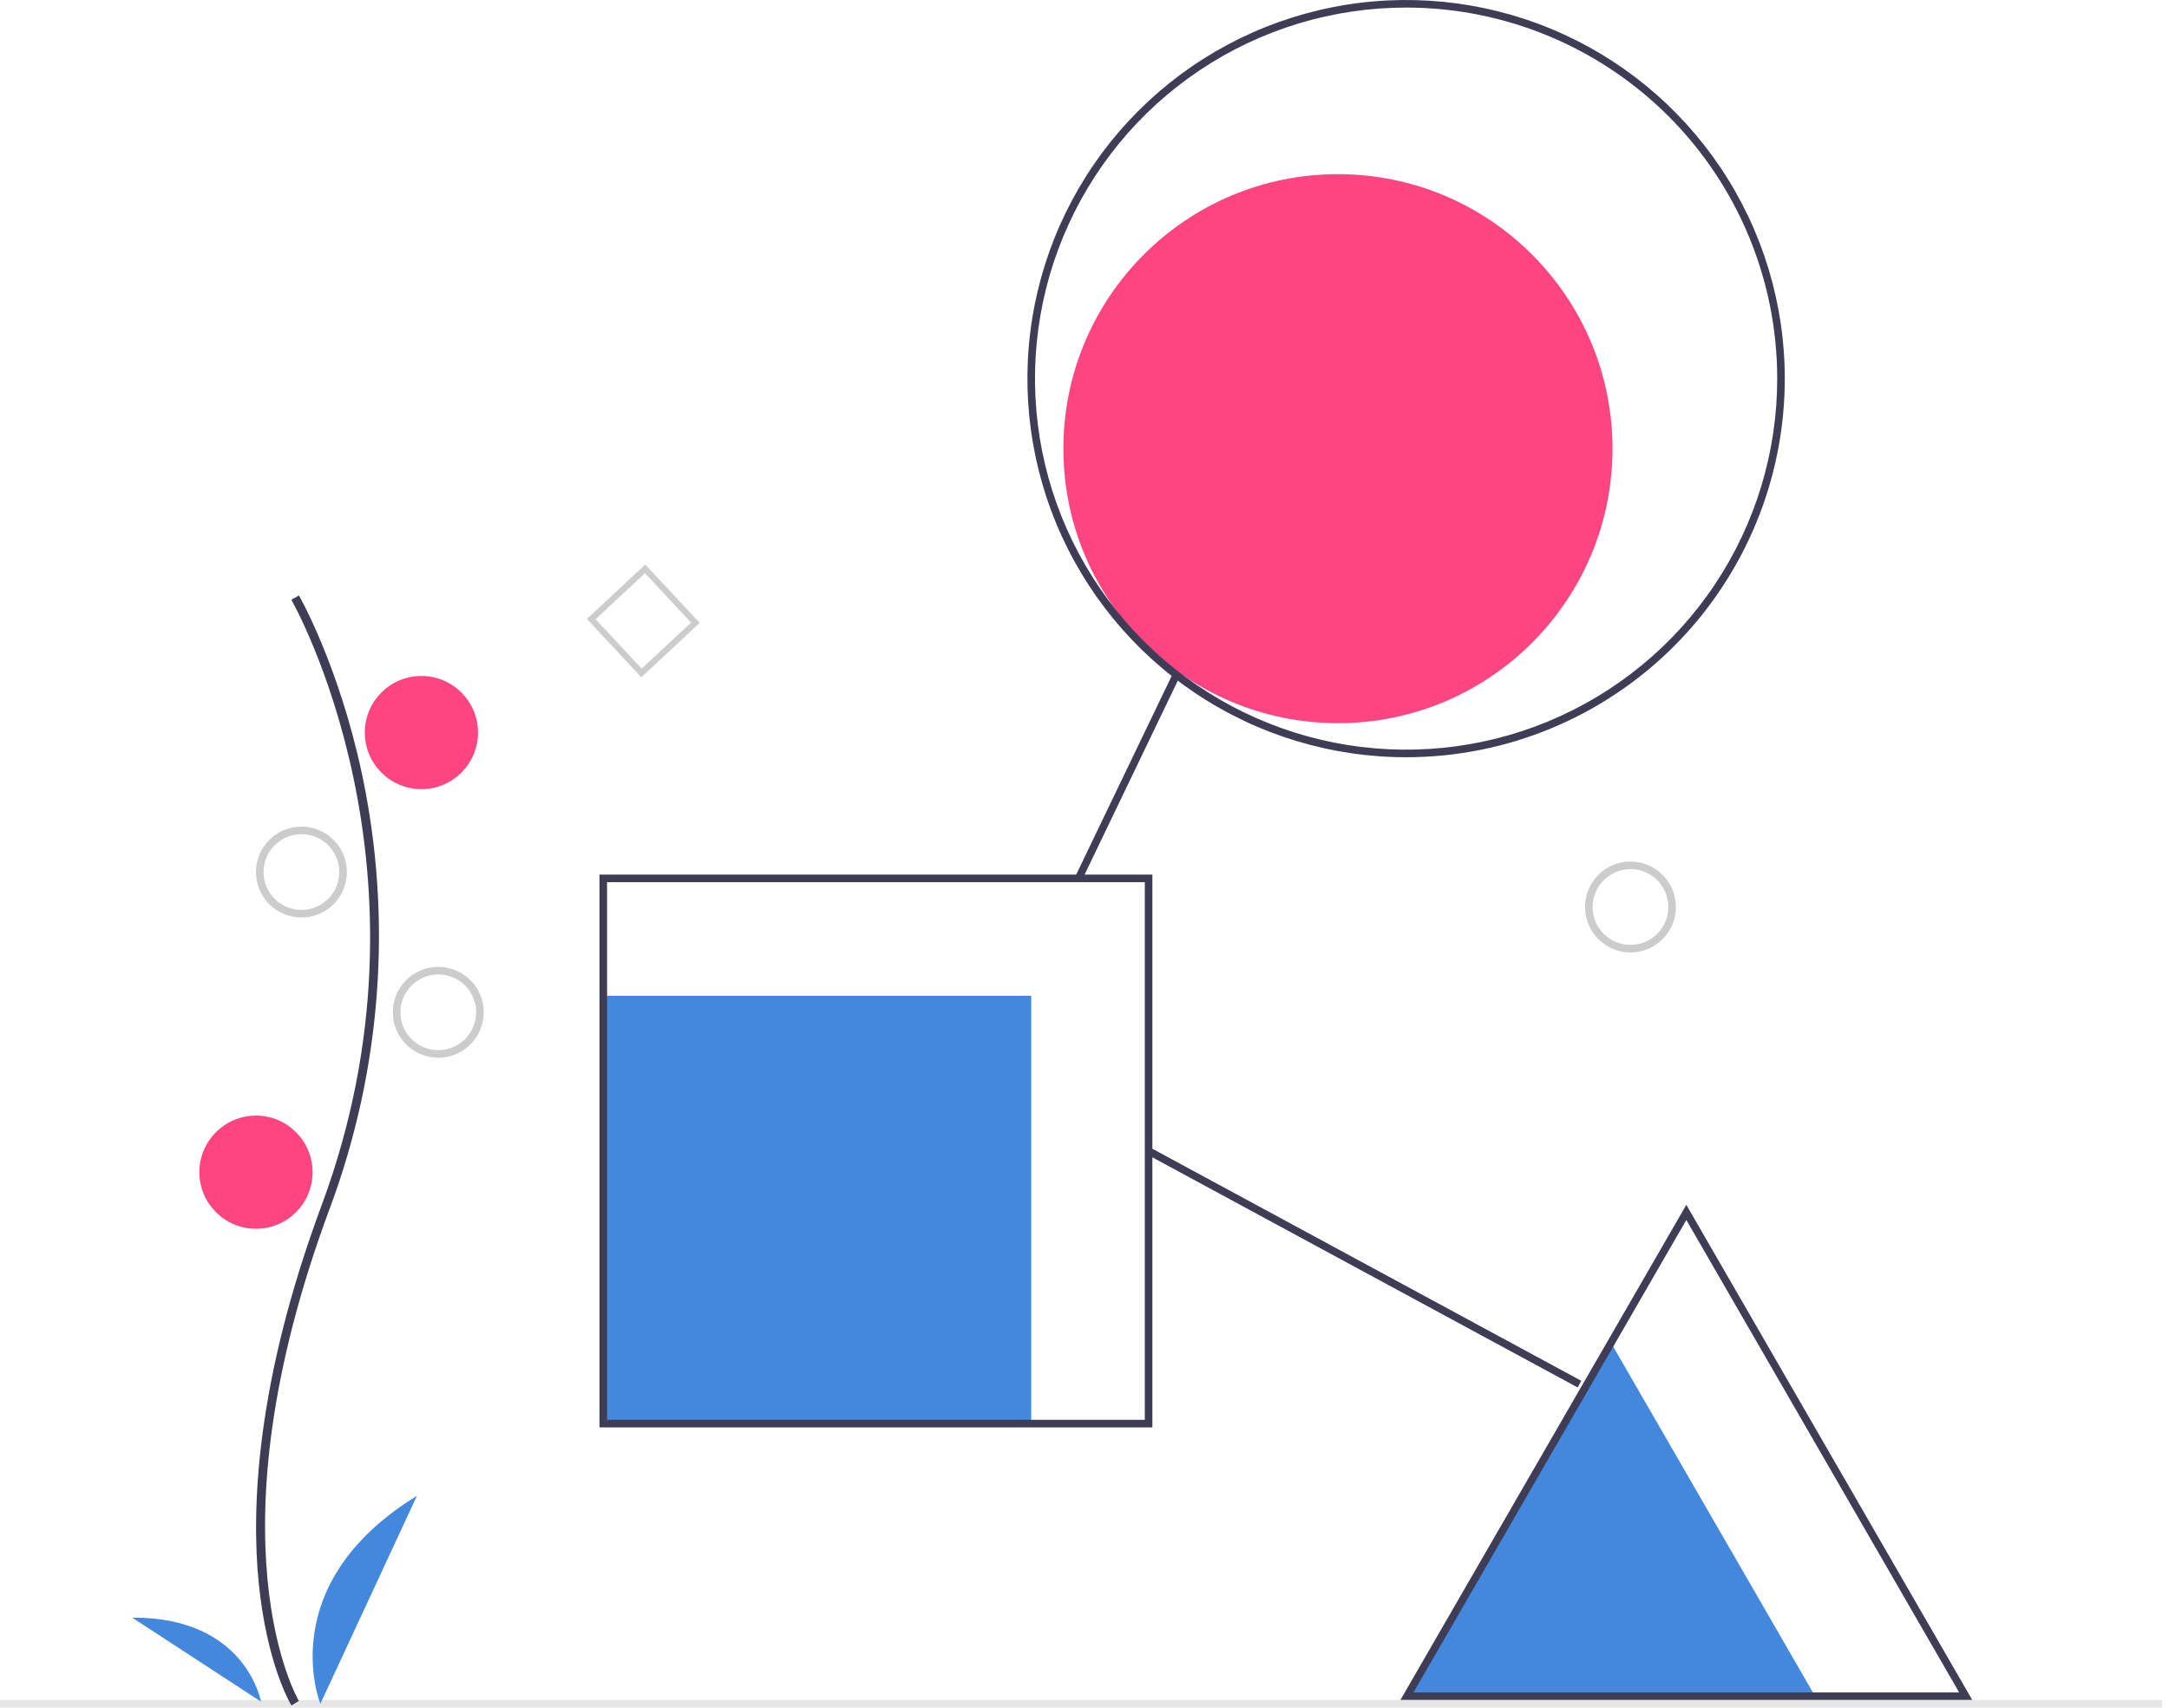 <svg width="254" height="200" viewBox="0 0 254 200" fill="none" xmlns="http://www.w3.org/2000/svg">
<path d="M188.657 157.278L200.606 177.974L212.555 198.669H164.76L176.708 177.974L188.657 157.278Z" fill="#4388DD"/>
<path d="M120.759 116.629H70.648V166.74H120.759V116.629Z" fill="#4388DD"/>
<path d="M156.679 84.701C174.435 84.701 188.829 70.306 188.829 52.55C188.829 34.794 174.435 20.399 156.679 20.399C138.922 20.399 124.528 34.794 124.528 52.55C124.528 70.306 138.922 84.701 156.679 84.701Z" fill="#FF4581"/>
<path d="M185.614 106.233C185.614 105.181 185.926 104.152 186.511 103.277C187.096 102.402 187.927 101.719 188.899 101.317C189.872 100.914 190.942 100.809 191.974 101.014C193.006 101.219 193.955 101.726 194.699 102.47C195.443 103.214 195.95 104.163 196.155 105.195C196.36 106.227 196.255 107.297 195.852 108.27C195.45 109.242 194.767 110.073 193.892 110.658C193.017 111.243 191.988 111.555 190.936 111.555C189.525 111.555 188.171 110.994 187.173 109.996C186.175 108.998 185.614 107.644 185.614 106.233ZM186.501 106.233C186.501 107.11 186.761 107.968 187.249 108.697C187.736 109.426 188.429 109.995 189.239 110.33C190.049 110.666 190.941 110.754 191.801 110.583C192.661 110.411 193.451 109.989 194.072 109.369C194.692 108.749 195.114 107.959 195.285 107.098C195.456 106.238 195.369 105.346 195.033 104.536C194.697 103.726 194.129 103.033 193.4 102.546C192.67 102.059 191.813 101.799 190.936 101.799C189.76 101.799 188.632 102.266 187.8 103.097C186.969 103.929 186.501 105.057 186.501 106.233Z" fill="#CCCCCC"/>
<path d="M75.104 79.329L68.729 72.494L75.566 66.12L81.941 72.955L75.104 79.329ZM69.745 72.53L75.142 78.315L80.925 72.92L75.531 67.137L69.745 72.53Z" fill="#CCCCCC"/>
<path d="M164.661 88.692C155.89 88.692 147.316 86.091 140.024 81.218C132.731 76.345 127.047 69.419 123.691 61.316C120.334 53.213 119.456 44.297 121.167 35.694C122.878 27.092 127.102 19.191 133.304 12.989C139.506 6.787 147.407 2.563 156.01 0.852C164.612 -0.859 173.528 0.019 181.632 3.376C189.735 6.732 196.661 12.416 201.533 19.709C206.406 27.001 209.007 35.575 209.007 44.346C209.007 56.107 204.335 67.387 196.018 75.703C187.702 84.02 176.422 88.692 164.661 88.692ZM164.661 0.887C156.066 0.887 147.663 3.436 140.517 8.211C133.37 12.986 127.8 19.774 124.51 27.715C121.221 35.656 120.36 44.394 122.037 52.824C123.714 61.255 127.853 68.998 133.931 75.076C140.009 81.154 147.752 85.293 156.183 86.97C164.613 88.647 173.351 87.786 181.292 84.497C189.233 81.207 196.021 75.637 200.796 68.49C205.571 61.344 208.12 52.941 208.12 44.346C208.12 32.82 203.541 21.766 195.391 13.616C187.241 5.466 176.187 0.887 164.661 0.887Z" fill="#3F3D56"/>
<path d="M137.362 78.849L125.906 102.69L126.706 103.075L138.161 79.233L137.362 78.849Z" fill="#3F3D56"/>
<path d="M134.717 134.42L134.295 135.2L184.755 162.509L185.178 161.729L134.717 134.42Z" fill="#3F3D56"/>
<path d="M134.949 167.184H70.204V102.439H134.949V167.184ZM71.091 166.297H134.062V103.326H71.091V166.297Z" fill="#3F3D56"/>
<path d="M230.962 199.113H163.992L197.477 141.115L230.962 199.113ZM165.528 198.226H229.426L197.477 142.889L165.528 198.226Z" fill="#3F3D56"/>
<path d="M253.215 199.113H0V200H253.215V199.113Z" fill="#E6E6E6"/>
<path d="M34.129 199.756C34.012 199.565 31.253 194.959 30.297 185.393C29.42 176.618 29.984 161.826 37.655 141.193C52.188 102.105 34.306 70.566 34.123 70.252L35.005 69.74C35.05 69.82 39.666 77.861 42.392 90.665C45.993 107.641 44.682 125.292 38.611 141.549C24.102 180.57 34.889 199.043 34.999 199.225L34.129 199.756Z" fill="#3F3D56"/>
<path d="M49.349 92.428C53.009 92.428 55.976 89.461 55.976 85.801C55.976 82.14 53.009 79.173 49.349 79.173C45.688 79.173 42.721 82.14 42.721 85.801C42.721 89.461 45.688 92.428 49.349 92.428Z" fill="#FF4581"/>
<path d="M29.976 143.92C33.636 143.92 36.603 140.953 36.603 137.292C36.603 133.632 33.636 130.665 29.976 130.665C26.315 130.665 23.348 133.632 23.348 137.292C23.348 140.953 26.315 143.92 29.976 143.92Z" fill="#FF4581"/>
<path d="M37.516 199.557C37.516 199.557 31.86 185.637 48.826 175.196L37.516 199.557Z" fill="#4388DD"/>
<path d="M30.56 199.304C30.56 199.304 28.835 189.382 15.483 189.467L30.56 199.304Z" fill="#4388DD"/>
<path d="M46.002 118.565C46.002 117.513 46.314 116.484 46.899 115.609C47.483 114.734 48.315 114.051 49.287 113.649C50.259 113.246 51.329 113.141 52.362 113.346C53.394 113.551 54.342 114.058 55.086 114.802C55.831 115.547 56.337 116.495 56.543 117.527C56.748 118.559 56.643 119.629 56.24 120.602C55.837 121.574 55.155 122.405 54.28 122.99C53.405 123.575 52.376 123.887 51.324 123.887C49.912 123.887 48.559 123.326 47.561 122.328C46.563 121.33 46.002 119.977 46.002 118.565ZM46.889 118.565C46.889 119.442 47.149 120.3 47.636 121.029C48.123 121.758 48.816 122.327 49.626 122.662C50.437 122.998 51.328 123.086 52.189 122.915C53.049 122.743 53.839 122.321 54.459 121.701C55.079 121.081 55.502 120.291 55.673 119.43C55.844 118.57 55.756 117.678 55.42 116.868C55.085 116.058 54.516 115.365 53.787 114.878C53.058 114.391 52.2 114.131 51.324 114.131C50.147 114.131 49.019 114.598 48.188 115.429C47.356 116.261 46.889 117.389 46.889 118.565Z" fill="#CCCCCC"/>
<path d="M29.975 102.139C29.975 101.087 30.287 100.058 30.872 99.183C31.457 98.308 32.288 97.626 33.26 97.223C34.233 96.82 35.303 96.715 36.335 96.92C37.367 97.125 38.316 97.632 39.06 98.376C39.804 99.121 40.311 100.069 40.516 101.101C40.721 102.133 40.616 103.203 40.213 104.176C39.81 105.148 39.128 105.979 38.253 106.564C37.378 107.149 36.349 107.461 35.297 107.461C33.886 107.461 32.532 106.9 31.534 105.902C30.536 104.904 29.975 103.55 29.975 102.139ZM30.862 102.139C30.862 103.016 31.122 103.874 31.61 104.603C32.097 105.332 32.789 105.901 33.6 106.236C34.41 106.572 35.302 106.66 36.162 106.489C37.022 106.317 37.812 105.895 38.433 105.275C39.053 104.655 39.475 103.865 39.646 103.004C39.817 102.144 39.73 101.252 39.394 100.442C39.058 99.632 38.49 98.939 37.761 98.452C37.031 97.965 36.174 97.704 35.297 97.704C34.121 97.704 32.993 98.172 32.161 99.003C31.329 99.835 30.862 100.963 30.862 102.139Z" fill="#CCCCCC"/>
</svg>
